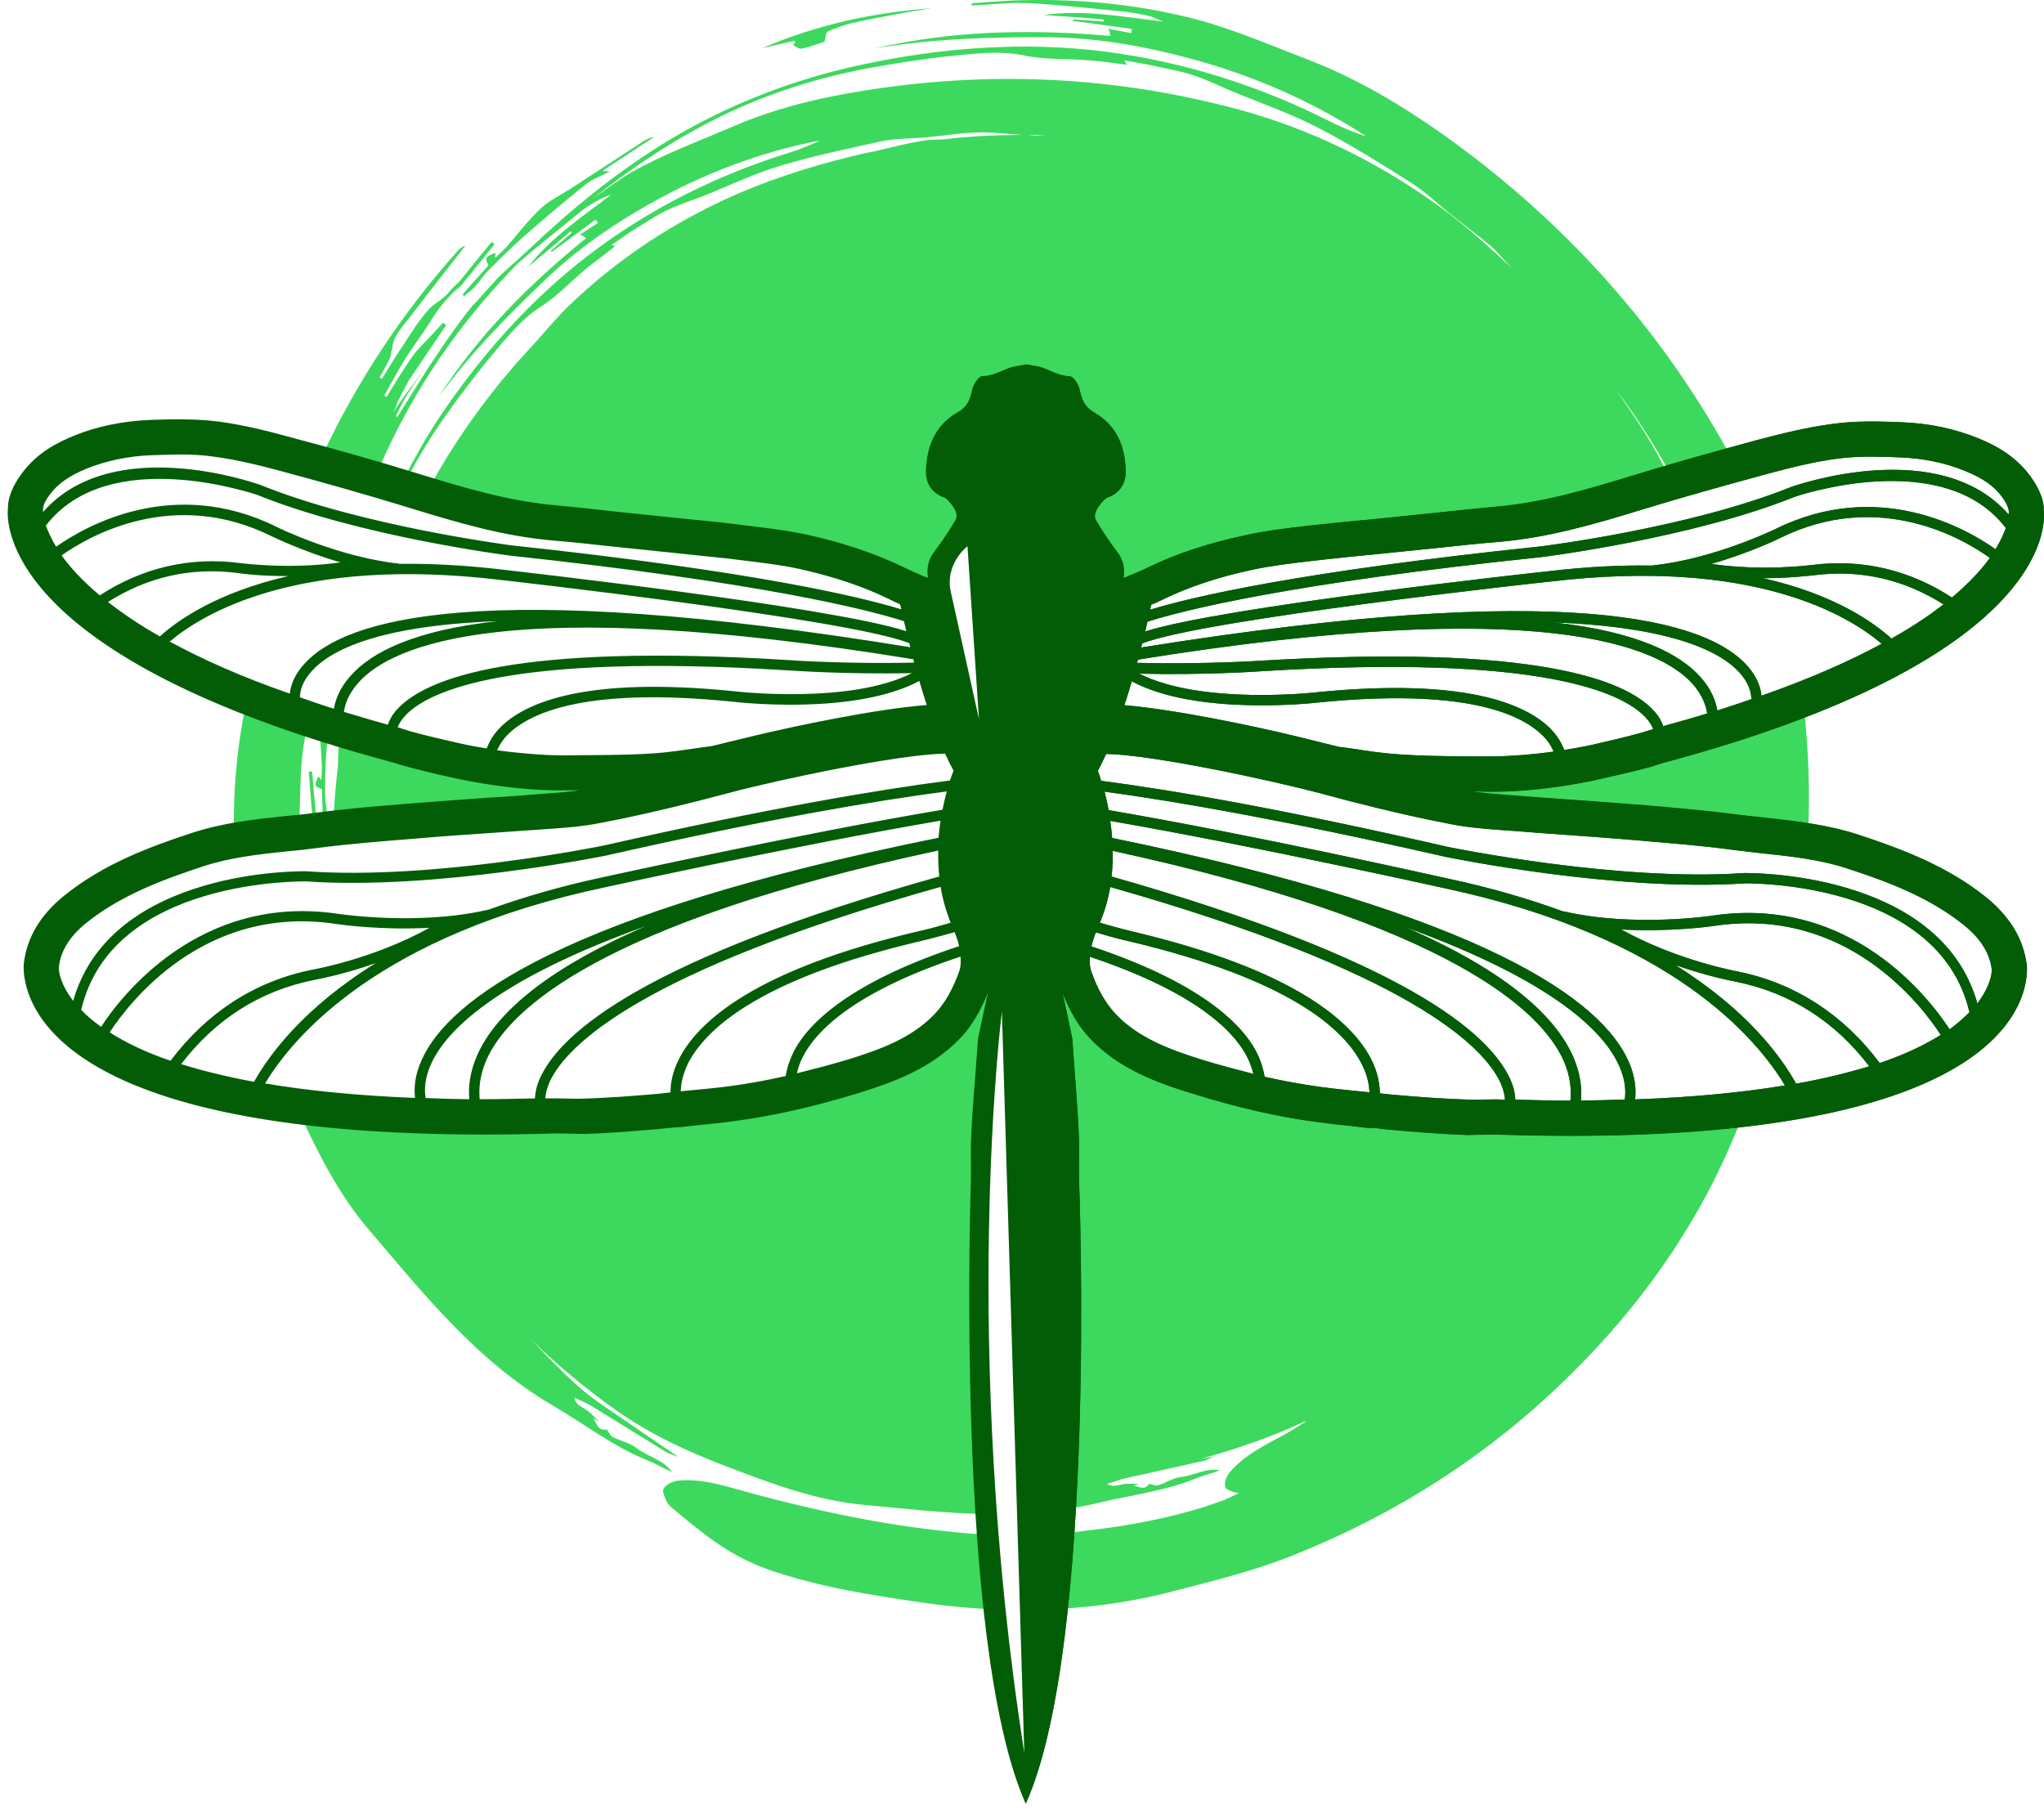 <svg width="70" height="62" viewBox="0 0 70 62" fill="none" xmlns="http://www.w3.org/2000/svg">
<path d="M56.449 25.986C55.892 26.136 55.314 26.271 54.739 26.4C54.707 26.407 52.923 26.831 51.081 26.828L50.388 26.817L50.342 27.384C50.72 27.441 51.102 27.477 51.48 27.509L53.722 27.673C54.365 27.719 55.004 27.765 55.642 27.819L56.339 27.872C57.342 27.958 58.38 28.047 59.387 28.179C59.655 28.218 59.929 28.247 60.204 28.275L60.415 28.297C60.922 28.35 61.425 28.411 61.925 28.489C61.986 27.084 61.932 25.676 61.786 24.274C60.326 24.838 58.698 25.369 56.867 25.858L56.449 25.986Z" fill="#3DD95E"/>
<path d="M10.688 26.421C10.656 26.432 10.613 26.432 10.574 26.432C10.613 26.974 10.659 27.509 10.706 28.036C10.706 28.072 10.706 28.104 10.702 28.14C10.752 28.133 10.795 28.133 10.838 28.125C10.842 28.118 10.842 28.111 10.842 28.104C10.788 27.551 10.735 26.984 10.688 26.421Z" fill="#3DD95E"/>
<path d="M51.17 38.57L50.231 38.588C49.325 38.552 48.386 38.477 47.575 38.406L47.133 38.352L46.89 38.345L46.148 38.256C45.801 38.224 45.462 38.181 45.123 38.135C43.838 37.971 42.46 37.654 40.908 37.169C39.78 36.826 38.505 36.373 37.549 35.364C37.21 35.008 36.92 34.53 36.66 33.892L36.114 34.066C36.185 34.369 36.249 34.672 36.31 34.976L36.449 35.625C36.467 35.985 36.499 36.398 36.531 36.812C36.589 37.561 36.649 38.342 36.671 39.073C36.674 39.305 36.674 39.544 36.671 39.786C36.671 39.979 36.667 40.175 36.671 40.367C36.674 40.467 36.87 46.041 36.524 51.682C36.888 51.629 37.252 51.561 37.617 51.472C38.73 51.204 39.873 51.076 40.943 50.641C41.204 50.534 41.486 50.47 41.775 50.359C41.311 50.266 40.89 50.537 40.458 50.584C40.172 50.616 39.922 50.791 39.648 50.873C39.562 50.905 39.383 50.798 39.351 50.83C39.173 51.069 38.991 50.901 38.802 50.876C38.862 50.873 38.93 50.848 38.984 50.837C38.869 50.798 38.762 50.826 38.648 50.819C38.402 50.801 38.163 50.98 37.913 50.823C38.109 50.766 38.295 50.691 38.484 50.644C39.387 50.441 40.279 50.248 41.168 50.045C41.307 50.027 41.44 49.938 41.593 49.881C41.429 49.913 41.272 49.938 41.108 49.97C42.336 49.632 43.524 49.225 44.645 48.701C44.688 48.69 44.731 48.687 44.77 48.662C44.52 48.804 44.295 48.968 44.045 49.1C43.378 49.471 42.657 49.796 42.132 50.405C41.964 50.591 41.875 50.915 42.025 51.005C42.146 51.079 42.3 51.126 42.435 51.14C42.246 51.215 42.071 51.318 41.875 51.393C40.729 51.818 39.566 52.071 38.38 52.267C37.749 52.37 37.102 52.427 36.467 52.52C36.407 53.394 36.328 54.26 36.235 55.105C37.563 55.034 38.884 54.841 40.197 54.495C41.529 54.15 42.878 53.818 44.149 53.322C47.24 52.103 50.053 50.427 52.555 48.23C54.957 46.105 56.967 43.691 58.47 40.87C58.909 40.036 59.294 39.18 59.644 38.313C57.97 38.502 56 38.616 53.672 38.613C52.873 38.616 52.034 38.602 51.17 38.57Z" fill="#3DD95E"/>
<path d="M33.536 40.385C33.54 40.185 33.536 39.993 33.536 39.8C33.536 39.561 33.533 39.319 33.54 39.08C33.568 38.331 33.629 37.536 33.69 36.769C33.722 36.37 33.75 35.978 33.779 35.589L33.832 35.357C33.922 34.926 34.011 34.501 34.111 34.066L33.565 33.895C33.304 34.53 33.011 35.011 32.672 35.361L32.59 35.446C31.651 36.384 30.406 36.823 29.31 37.161C27.771 37.632 26.393 37.946 25.091 38.114C24.748 38.164 24.409 38.196 24.073 38.228L23.292 38.317L23.088 38.328L22.528 38.385C21.685 38.456 20.818 38.527 19.965 38.549L19.051 38.531C18.177 38.556 17.338 38.566 16.538 38.57C14.097 38.566 12.037 38.442 10.306 38.231C10.945 39.59 11.619 40.924 12.604 42.083C14.511 44.322 16.345 46.626 18.933 48.141C20.015 48.769 20.982 49.535 22.164 50.013C22.442 50.124 22.706 50.281 23.017 50.42C22.713 49.985 22.185 49.892 21.807 49.603C21.575 49.41 21.236 49.353 20.968 49.211C20.889 49.164 20.814 48.958 20.764 48.961C20.465 49.008 20.432 48.733 20.311 48.58C20.368 48.605 20.436 48.644 20.493 48.683C20.422 48.565 20.315 48.501 20.243 48.419C20.058 48.223 19.736 48.18 19.665 47.867C19.854 47.952 20.068 48.045 20.247 48.148C21.096 48.672 21.939 49.193 22.774 49.71C22.913 49.796 23.063 49.835 23.231 49.899C22.314 49.275 21.421 48.669 20.536 48.056C19.661 47.449 18.944 46.654 18.198 45.895C19.094 46.757 20.054 47.56 21.078 48.287C22.264 49.129 23.595 49.742 24.969 50.259C26.454 50.826 27.928 51.379 29.531 51.536C30.913 51.668 32.294 51.821 33.675 51.857C33.322 46.155 33.533 40.481 33.536 40.385Z" fill="#3DD95E"/>
<path d="M11.416 28.054C12.233 27.958 13.062 27.887 14.015 27.812L14.586 27.769C15.257 27.715 15.928 27.666 16.599 27.619L17.038 27.591C17.47 27.562 17.898 27.53 18.323 27.498L18.751 27.466C19.13 27.441 19.515 27.409 19.897 27.355L19.858 26.785L19.155 26.788C17.648 26.788 16.124 26.489 15.539 26.36C14.925 26.221 14.35 26.086 13.783 25.929L13.386 25.808C12.762 25.64 12.18 25.469 11.612 25.298C11.598 25.604 11.577 25.915 11.573 26.221C11.505 26.828 11.452 27.444 11.416 28.054Z" fill="#3DD95E"/>
<path d="M25.719 51.14C24.919 50.926 24.113 50.634 23.249 50.709C22.974 50.733 22.671 50.926 22.71 51.101C22.76 51.286 22.835 51.486 22.967 51.604C23.442 51.999 23.92 52.406 24.423 52.759C25.041 53.205 25.719 53.561 26.44 53.8C28.114 54.367 29.853 54.635 31.584 54.888C32.366 55.002 33.151 55.077 33.929 55.116C33.84 54.282 33.765 53.422 33.708 52.559C30.998 52.385 28.353 51.85 25.719 51.14Z" fill="#3DD95E"/>
<path d="M13.029 15.934C14.168 13.327 15.757 11.03 17.745 9.009C18.427 8.417 19.14 7.86 19.847 7.279C20.015 7.144 20.215 7.004 20.422 6.894C20.593 6.791 20.765 6.726 20.939 6.662C19.936 7.425 18.887 8.121 18.084 9.14C18.584 8.73 19.055 8.327 19.54 7.924C19.551 7.942 19.572 7.964 19.583 7.971C19.34 8.174 19.105 8.388 18.866 8.591C18.869 8.595 18.876 8.616 18.891 8.631C19.394 8.26 19.897 7.896 20.397 7.522C20.429 7.557 20.447 7.607 20.479 7.636C20.276 7.764 20.079 7.889 19.861 8.039C19.915 8.056 19.94 8.071 19.954 8.071C19.986 8.092 20.008 8.11 20.069 8.16C18.112 9.743 16.37 11.498 15.011 13.609C16.074 12.15 17.327 10.863 18.616 9.633C19.929 8.37 21.428 7.39 23.035 6.562C24.637 5.746 26.329 5.147 28.089 4.811C27.757 4.968 27.418 5.104 27.068 5.218C24.613 5.974 22.342 7.097 20.29 8.638C18.191 10.221 16.481 12.154 15.039 14.307C14.589 14.981 14.2 15.68 13.836 16.386C13.872 16.397 13.904 16.408 13.936 16.415C14.325 15.659 14.771 14.931 15.264 14.233C15.749 13.544 16.271 12.856 16.817 12.204C17.334 11.587 17.83 10.941 18.537 10.495C19.108 10.121 19.576 9.615 20.108 9.176C20.425 8.923 20.743 8.691 21.082 8.42C21.025 8.42 20.993 8.409 20.936 8.395C21.168 8.242 21.364 8.092 21.568 7.957C21.971 7.718 22.357 7.44 22.771 7.236C23.174 7.037 23.61 6.89 24.027 6.737C24.948 6.37 25.84 5.935 26.79 5.657C27.904 5.328 29.06 5.086 30.202 4.836C30.691 4.74 31.18 4.747 31.677 4.708C32.237 4.658 32.79 4.569 33.347 4.54C33.9 4.512 34.457 4.587 35.014 4.622C34.143 4.622 33.258 4.662 32.376 4.765C32.169 4.79 31.955 4.776 31.759 4.797C31.12 4.886 30.495 5.061 29.87 5.2C29.813 5.204 29.76 5.214 29.706 5.232C29.688 5.232 29.667 5.236 29.653 5.239C28.161 5.582 26.686 6.024 25.262 6.637C23.081 7.589 21.122 8.877 19.415 10.538C19.023 10.927 18.673 11.355 18.305 11.758C18.098 11.979 17.905 12.204 17.691 12.432C17.513 12.642 17.331 12.856 17.159 13.063C16.242 14.19 15.425 15.384 14.732 16.647C16.221 17.1 17.602 17.474 19.048 17.599C19.633 17.649 20.215 17.713 20.797 17.777L23.449 18.055C23.984 18.109 24.523 18.162 25.059 18.226L25.451 18.273C26.18 18.355 26.89 18.44 27.575 18.59C28.821 18.865 29.892 19.229 30.849 19.696C30.998 19.77 31.163 19.842 31.33 19.913L31.48 19.977L32.13 20.238L32.066 19.753C32.03 19.482 32.076 19.271 32.216 19.093L32.305 18.972C32.426 18.804 32.544 18.64 32.662 18.469C32.722 18.38 32.783 18.284 32.851 18.169L32.98 17.966C33.212 17.602 32.926 17.142 32.612 16.864C32.583 16.836 32.526 16.8 32.455 16.771C32.133 16.654 31.994 16.429 32.016 16.076C32.041 15.473 32.223 14.999 32.562 14.661C32.672 14.55 32.801 14.454 32.947 14.372C33.054 14.311 33.151 14.236 33.233 14.158C33.461 13.93 33.544 13.651 33.593 13.387C33.608 13.338 33.665 13.231 33.718 13.166C34.004 13.152 34.247 13.045 34.461 12.952C34.568 12.906 34.675 12.863 34.786 12.828L35.15 12.767L35.55 12.838C35.635 12.863 35.742 12.913 35.853 12.956C36.064 13.049 36.303 13.149 36.581 13.166C36.628 13.216 36.692 13.33 36.71 13.395C36.781 13.748 36.895 14.111 37.356 14.379C37.948 14.718 38.248 15.274 38.284 16.076C38.291 16.311 38.237 16.483 38.116 16.608C38.048 16.675 37.955 16.729 37.838 16.771C37.748 16.818 37.716 16.836 37.684 16.864L37.62 16.925C37.245 17.299 37.131 17.684 37.313 17.973L37.366 18.066C37.466 18.23 37.541 18.355 37.627 18.48L37.688 18.565C37.813 18.744 37.938 18.922 38.07 19.096C38.205 19.275 38.255 19.482 38.212 19.753L38.134 20.259L38.791 19.985C39.008 19.899 39.226 19.806 39.43 19.71C40.376 19.243 41.443 18.886 42.703 18.615C43.367 18.469 44.052 18.387 44.712 18.308L45.223 18.251C45.833 18.184 46.444 18.123 47.054 18.07L49.203 17.849C49.885 17.774 50.563 17.706 51.238 17.642C52.858 17.506 54.418 17.053 56.007 16.565C56.374 16.451 56.742 16.347 57.109 16.24C57.038 16.101 56.974 15.962 56.903 15.823C56.456 14.949 55.892 14.154 55.343 13.345C56.035 14.268 56.653 15.227 57.195 16.215C57.895 16.012 58.58 15.816 59.262 15.627C59.166 15.445 59.069 15.263 58.966 15.085C56.567 10.888 53.369 7.425 49.449 4.626C47.993 3.599 46.479 2.69 44.816 2.051C43.531 1.559 42.257 1.003 40.936 0.654C38.866 0.122 36.742 -0.07 34.6 0.022C34.157 0.044 33.718 0.079 33.276 0.112C33.283 0.136 33.279 0.165 33.283 0.186C33.922 0.165 34.582 0.072 35.225 0.108C36.313 0.165 37.42 0.293 38.519 0.4C38.769 0.429 39.008 0.475 39.258 0.525C39.465 0.568 39.644 0.664 39.837 0.739C38.477 0.582 37.131 0.318 35.746 0.514C36.438 0.561 37.12 0.604 37.795 0.668C37.802 0.696 37.791 0.703 37.791 0.739C37.452 0.707 37.095 0.689 36.756 0.664C36.756 0.682 36.749 0.696 36.749 0.718C37.427 0.8 38.091 0.903 38.759 0.992C38.762 1.039 38.748 1.092 38.741 1.135C38.487 1.081 38.23 1.042 37.955 0.982C37.98 1.035 37.998 1.067 37.998 1.081C38.009 1.114 38.009 1.146 38.023 1.231C35.303 0.992 32.637 1.042 29.97 1.656C31.905 1.328 33.84 1.27 35.792 1.274C37.752 1.281 39.662 1.663 41.532 2.226C43.395 2.8 45.173 3.617 46.79 4.672C46.415 4.551 46.051 4.401 45.68 4.227C43.203 2.957 40.593 2.123 37.841 1.766C35.025 1.413 32.223 1.631 29.474 2.223C27.147 2.725 24.948 3.578 22.896 4.808C21.139 5.878 19.569 7.158 18.098 8.556C17.745 8.891 17.363 9.201 17.02 9.551C16.788 9.804 16.563 10.06 16.324 10.324C16.288 10.367 16.238 10.403 16.192 10.456C15.739 11.009 15.342 11.583 14.953 12.168C14.507 12.82 14.093 13.519 13.665 14.19C13.643 14.226 13.615 14.261 13.59 14.286C13.586 14.275 13.561 14.258 13.561 14.25C13.686 14.001 13.8 13.733 13.95 13.512C14.15 13.191 14.368 12.885 14.575 12.592C14.214 13.095 13.811 13.573 13.49 14.097C13.529 13.994 13.583 13.883 13.611 13.773L13.604 13.787C13.733 13.527 13.872 13.273 14.004 13.024C14.432 12.393 14.853 11.765 15.278 11.137C15.242 11.109 15.203 11.08 15.168 11.052C15.093 11.141 15.007 11.237 14.928 11.319C14.661 11.619 14.357 11.89 14.125 12.204C13.808 12.653 13.529 13.131 13.24 13.591C13.211 13.58 13.183 13.569 13.158 13.548C13.401 13.124 13.629 12.689 13.89 12.271C14.143 11.872 14.439 11.49 14.689 11.088C14.989 10.599 15.332 10.146 15.785 9.789C16.171 9.319 16.545 8.841 16.934 8.367C16.902 8.342 16.867 8.313 16.838 8.285C16.467 8.734 16.099 9.183 15.739 9.636C15.617 9.754 15.496 9.857 15.396 9.982C15.196 10.239 14.896 10.378 14.686 10.595C14.336 10.984 14.057 11.437 13.772 11.879C13.526 12.236 13.308 12.607 13.079 12.97C13.051 12.96 13.019 12.935 13.001 12.924C13.119 12.717 13.244 12.5 13.344 12.289C13.386 12.211 13.376 12.118 13.401 12.043C13.418 12 13.426 11.968 13.433 11.943C13.458 11.519 13.754 11.234 13.997 10.913C14.632 10.078 15.289 9.247 15.939 8.413C15.806 8.456 15.732 8.531 15.66 8.609C13.775 10.717 12.244 13.049 11.048 15.573C11.687 15.748 12.323 15.926 12.951 16.115C12.976 16.058 13.004 15.998 13.029 15.934ZM35.203 4.64C35.293 4.63 35.382 4.622 35.471 4.622C35.578 4.622 35.689 4.637 35.803 4.644C35.599 4.644 35.396 4.64 35.203 4.64ZM24.695 3.981C26.283 3.207 27.957 2.672 29.695 2.344C30.599 2.176 31.516 2.034 32.433 1.93C33.304 1.852 34.168 1.713 35.064 1.898C35.782 2.055 36.531 2.001 37.277 2.066C37.709 2.091 38.145 2.162 38.598 2.219C38.548 2.155 38.537 2.13 38.502 2.069C38.798 2.123 39.062 2.162 39.326 2.215C39.829 2.333 40.326 2.408 40.807 2.558C41.279 2.708 41.718 2.925 42.164 3.114C43.16 3.531 44.17 3.87 45.12 4.366C46.244 4.943 47.318 5.624 48.382 6.298C48.839 6.591 49.221 6.972 49.646 7.308C50.11 7.689 50.599 8.042 51.063 8.434C51.33 8.68 51.555 8.962 51.819 9.222C51.116 8.559 50.385 7.907 49.603 7.297C47.547 5.76 45.309 4.601 42.846 3.87C38.559 2.647 34.207 2.394 29.799 3.071C28.182 3.317 26.587 3.685 25.087 4.341C23.92 4.84 22.71 5.286 21.621 5.903C21.146 6.181 20.733 6.505 20.29 6.808C21.668 5.728 23.103 4.761 24.695 3.981Z" fill="#3DD95E"/>
<path d="M10.245 28.19C10.295 27.241 10.259 26.314 10.427 25.362C10.452 25.223 10.481 25.084 10.506 24.941C9.749 24.692 9.049 24.438 8.407 24.185C8.111 25.622 7.993 27.052 8.004 28.479C8.632 28.364 9.249 28.293 9.824 28.236C9.96 28.222 10.102 28.204 10.245 28.19Z" fill="#3DD95E"/>
<path d="M16.956 8.834C16.963 8.762 16.963 8.723 16.966 8.666C16.631 8.773 16.595 8.841 16.727 9.091C16.435 9.422 16.128 9.75 15.846 10.078C15.849 10.089 15.871 10.114 15.889 10.143C16.017 10.036 16.138 9.954 16.231 9.857C16.392 9.682 16.524 9.479 16.681 9.308C17.07 8.912 17.473 8.509 17.891 8.142C18.594 7.518 19.312 6.915 20.044 6.327C20.25 6.149 20.543 6.049 20.797 5.917C20.822 5.913 20.843 5.892 20.889 5.874C20.811 5.874 20.757 5.871 20.629 5.853C21.264 5.443 21.832 5.054 22.407 4.69C22.267 4.719 22.146 4.762 22.042 4.833C21.182 5.393 20.333 5.945 19.497 6.491C19.165 6.705 18.791 6.876 18.505 7.151C18.073 7.561 17.713 8.042 17.316 8.491C17.202 8.602 17.088 8.709 16.956 8.834Z" fill="#3DD95E"/>
<path d="M27.24 1.464C27.201 1.489 27.168 1.521 27.147 1.542C27.258 1.585 27.368 1.696 27.461 1.663C27.75 1.606 28.047 1.492 28.239 1.428C28.282 1.264 28.286 1.104 28.343 1.079C28.625 0.957 28.91 0.854 29.196 0.786C29.692 0.669 30.192 0.587 30.681 0.49C31.084 0.412 31.498 0.348 31.909 0.283C29.903 0.426 27.964 0.85 26.112 1.646C26.476 1.567 26.836 1.478 27.201 1.396C27.226 1.414 27.233 1.435 27.24 1.464Z" fill="#3DD95E"/>
<path d="M11.024 26.246C11.027 26.396 11.013 26.546 11.006 26.717C10.97 26.663 10.934 26.635 10.898 26.596C10.755 26.881 10.773 26.952 11.024 27.027C11.034 27.391 11.045 27.744 11.059 28.097C11.091 28.09 11.127 28.09 11.163 28.083C11.174 28.004 11.188 27.929 11.192 27.847C11.177 27.63 11.134 27.419 11.131 27.188C11.131 26.685 11.142 26.168 11.184 25.654C11.195 25.494 11.22 25.333 11.231 25.173C11.142 25.144 11.049 25.119 10.959 25.087C10.973 25.48 11.006 25.865 11.024 26.246Z" fill="#3DD95E"/>
<path d="M63.67 28.603C62.603 28.25 61.511 28.133 60.447 28.011C60.108 27.976 59.762 27.944 59.426 27.897C58.37 27.762 57.299 27.669 56.239 27.58L55.671 27.537C55 27.48 54.336 27.434 53.661 27.387C53.09 27.345 52.512 27.305 51.934 27.259L51.505 27.227C51.13 27.198 50.756 27.163 50.381 27.109L51.077 27.12C52.912 27.123 54.725 26.703 54.8 26.681C55.378 26.553 55.96 26.421 56.531 26.264L56.935 26.136C70.153 22.605 70.049 18.005 69.992 17.488C70.003 17.153 69.849 16.743 69.524 16.301C68.996 15.588 68.293 15.235 67.74 15.01C66.947 14.689 66.073 14.5 65.141 14.464C64.352 14.432 63.556 14.411 62.785 14.518C61.893 14.632 61.014 14.853 60.197 15.067C58.759 15.459 57.327 15.855 55.903 16.294C54.257 16.8 52.765 17.228 51.188 17.36C50.509 17.424 49.835 17.492 49.149 17.567L47.004 17.788C46.394 17.841 45.783 17.902 45.166 17.97L44.773 18.012C44.066 18.095 43.335 18.177 42.621 18.34C41.346 18.612 40.251 18.979 39.283 19.453C39.087 19.546 38.876 19.639 38.662 19.724L38.473 19.803C38.523 19.492 38.48 19.196 38.277 18.929C38.123 18.729 37.984 18.522 37.845 18.319C37.748 18.18 37.663 18.034 37.538 17.827C37.352 17.535 37.848 17.093 37.848 17.093C37.87 17.075 37.891 17.064 37.92 17.046C38.377 16.882 38.573 16.54 38.551 16.069C38.519 15.249 38.209 14.55 37.481 14.136C37.138 13.937 37.045 13.683 36.974 13.341C36.938 13.17 36.756 12.892 36.638 12.888C36.242 12.881 35.939 12.66 35.585 12.56L35.136 12.482L34.693 12.557C34.34 12.66 34.032 12.881 33.629 12.881C33.519 12.885 33.336 13.163 33.294 13.334C33.226 13.683 33.126 13.933 32.787 14.126C32.059 14.539 31.748 15.238 31.712 16.062C31.684 16.529 31.88 16.875 32.337 17.043C32.365 17.053 32.391 17.067 32.405 17.082C32.405 17.082 32.904 17.527 32.719 17.816C32.59 18.027 32.505 18.173 32.412 18.308C32.269 18.519 32.123 18.718 31.976 18.922C31.777 19.186 31.734 19.485 31.777 19.792L31.587 19.717C31.373 19.621 31.166 19.535 30.973 19.439C29.999 18.965 28.907 18.594 27.636 18.312C26.926 18.159 26.187 18.073 25.487 17.991L25.094 17.941C24.484 17.866 23.866 17.809 23.256 17.749L21.111 17.524C20.429 17.449 19.751 17.371 19.069 17.31C17.495 17.174 16.01 16.743 14.357 16.233C12.937 15.794 11.505 15.388 10.074 15.01C9.26 14.785 8.382 14.557 7.489 14.439C6.715 14.34 5.919 14.354 5.137 14.382C4.206 14.422 3.324 14.6 2.539 14.921C1.982 15.149 1.275 15.495 0.75 16.212C0.422 16.647 0.268 17.064 0.272 17.399C0.215 17.909 0.101 22.513 13.311 26.075L13.715 26.196C14.286 26.357 14.864 26.496 15.442 26.624C15.521 26.639 17.331 27.07 19.169 27.07L19.869 27.066C19.494 27.116 19.115 27.152 18.737 27.177L18.309 27.209C17.738 27.259 17.159 27.291 16.585 27.33C15.914 27.377 15.242 27.427 14.571 27.48L14 27.523C12.937 27.608 11.876 27.694 10.816 27.837C10.477 27.883 10.131 27.919 9.795 27.947C8.732 28.058 7.636 28.179 6.569 28.528C5.162 28.992 3.542 29.58 2.178 30.693C1.386 31.338 0.925 32.105 0.818 32.979C0.811 33.025 0.793 33.203 0.843 33.514C1.107 35.115 3.163 38.841 16.538 38.859C17.341 38.859 18.184 38.845 19.048 38.82L19.976 38.837C20.875 38.816 21.764 38.738 22.66 38.659L23.11 38.613L23.331 38.602L24.102 38.517C24.441 38.484 24.787 38.449 25.13 38.399C26.451 38.228 27.843 37.914 29.396 37.44C30.563 37.076 31.884 36.609 32.883 35.56C33.279 35.15 33.579 34.623 33.833 34.006C33.711 34.533 33.608 35.043 33.493 35.575C33.419 36.709 33.297 37.932 33.254 39.076C33.24 39.508 33.258 39.943 33.251 40.378C33.251 40.378 32.676 56.286 35.128 61.781C37.595 56.289 36.952 40.382 36.952 40.382C36.945 39.95 36.959 39.511 36.952 39.08C36.917 37.939 36.795 36.716 36.724 35.578C36.61 35.054 36.51 34.533 36.388 34.013C36.638 34.63 36.938 35.161 37.334 35.571C38.323 36.62 39.651 37.094 40.815 37.45C42.367 37.935 43.763 38.256 45.08 38.427C45.426 38.47 45.766 38.517 46.112 38.549L46.883 38.638H47.097L47.55 38.691C48.446 38.77 49.335 38.845 50.238 38.877L51.163 38.859C52.026 38.887 52.873 38.902 53.672 38.905C67.051 38.919 69.114 35.197 69.382 33.599C69.431 33.289 69.417 33.107 69.41 33.064C69.306 32.191 68.85 31.424 68.057 30.768C66.694 29.659 65.077 29.07 63.67 28.603ZM1.471 17.463C1.471 17.328 1.546 17.146 1.714 16.928C1.982 16.568 2.378 16.29 2.981 16.044C3.649 15.78 4.384 15.623 5.173 15.591C5.494 15.584 5.812 15.57 6.133 15.566C6.536 15.566 6.936 15.581 7.325 15.641C8.15 15.748 8.985 15.962 9.76 16.172C11.18 16.554 12.598 16.957 14.004 17.388C15.717 17.916 17.274 18.373 18.969 18.515C19.64 18.572 20.311 18.644 20.972 18.718L23.138 18.943C23.742 19.007 24.345 19.068 24.948 19.132L25.348 19.182C26.047 19.268 26.718 19.343 27.372 19.485C28.553 19.749 29.553 20.084 30.442 20.516C30.559 20.58 30.695 20.637 30.823 20.698C30.841 20.744 30.856 20.819 30.866 20.869C29.449 20.434 25.815 19.567 17.498 18.676C17.448 18.665 12.415 18.023 8.924 16.611C8.707 16.533 3.849 14.832 1.475 17.535C1.471 17.503 1.471 17.474 1.471 17.463ZM1.571 18.002C3.727 15.188 8.75 16.939 8.8 16.946C12.33 18.376 17.406 19.022 17.459 19.029C26.133 19.963 29.724 20.883 30.956 21.275C30.981 21.382 31.013 21.5 31.038 21.618C28.443 20.776 17.691 19.567 17.216 19.51C15.899 19.353 14.725 19.3 13.658 19.311L13.661 19.303C11.58 19.082 9.485 18.055 9.463 18.041C5.947 16.301 2.935 18.009 1.921 18.726C1.75 18.44 1.643 18.194 1.571 18.002ZM2.11 19.022C3.045 18.362 5.933 16.689 9.306 18.369C9.367 18.394 10.356 18.883 11.659 19.261C9.881 19.514 8.239 19.285 8.225 19.285C6.49 19.054 4.844 19.46 3.417 20.391C2.817 19.888 2.396 19.425 2.11 19.022ZM3.695 20.619C5.044 19.767 6.536 19.41 8.175 19.631C8.221 19.642 8.921 19.735 9.874 19.731C7.44 20.288 6.09 21.24 5.476 21.796C4.762 21.396 4.184 20.994 3.695 20.619ZM5.812 21.974C6.936 21.026 10.206 19.022 17.177 19.867C17.299 19.881 29.078 21.204 31.141 22.028C31.159 22.074 31.163 22.117 31.173 22.167C16.556 19.788 11.805 21.168 10.406 22.755C10.07 23.13 9.952 23.49 9.924 23.757C8.232 23.169 6.89 22.559 5.812 21.974ZM10.27 23.882C10.277 23.665 10.345 23.347 10.684 22.976C11.316 22.277 12.944 21.425 17.041 21.275C14.179 21.585 12.712 22.345 12.005 23.147C11.641 23.558 11.491 23.95 11.434 24.274C11.02 24.146 10.649 24.014 10.27 23.882ZM13.283 24.82C12.758 24.677 12.258 24.524 11.777 24.381C11.819 24.099 11.948 23.743 12.28 23.376C13.422 22.092 17.434 20.32 31.28 22.58C31.288 22.62 31.298 22.655 31.305 22.695C29 22.744 27.065 22.616 27.029 22.609C17.727 22.028 14.586 23.204 13.597 24.299C13.418 24.495 13.336 24.666 13.283 24.82ZM15.71 25.451C15.153 25.326 14.586 25.194 14.032 25.041L13.633 24.913C13.626 24.913 13.622 24.913 13.618 24.913C13.658 24.802 13.736 24.663 13.883 24.506C14.671 23.668 17.431 22.359 27.004 22.962C27.154 22.969 28.996 23.101 31.23 23.055C29.089 24.139 25.166 23.679 25.119 23.672C20.054 23.162 17.991 24.06 17.145 24.902C16.884 25.162 16.756 25.408 16.667 25.633C16.103 25.544 15.724 25.455 15.71 25.451ZM19.28 25.872C18.523 25.868 17.641 25.783 17.024 25.697C17.102 25.526 17.209 25.34 17.409 25.141C18.212 24.363 20.186 23.536 25.08 24.032C25.259 24.053 29.264 24.513 31.484 23.322C31.566 23.597 31.645 23.868 31.737 24.146C29.949 24.288 27.193 24.873 25.837 25.198L24.398 25.547L23.949 25.611C23.399 25.69 22.846 25.776 22.285 25.808C21.528 25.858 20.765 25.858 20.001 25.865L19.28 25.872ZM2.028 33.292C2.01 33.185 2.017 33.114 2.017 33.114C2.082 32.562 2.385 32.077 2.938 31.624C4.145 30.647 5.64 30.108 6.943 29.677C7.882 29.366 8.867 29.259 9.92 29.149C10.27 29.12 10.616 29.078 10.966 29.031C12.005 28.899 13.054 28.817 14.097 28.732L14.668 28.685C15.332 28.628 15.996 28.589 16.663 28.539C17.241 28.5 17.823 28.457 18.401 28.418L18.812 28.389C19.376 28.35 19.951 28.307 20.525 28.193C21.543 28.004 22.653 27.751 24.031 27.402L25.055 27.134C26.729 26.692 30.777 25.836 32.365 25.811C32.462 26.025 32.558 26.218 32.655 26.392C32.615 26.492 32.576 26.606 32.533 26.731C30.01 27.056 26.251 27.694 20.672 28.96C20.615 28.971 14.846 30.151 10.492 29.841C10.424 29.837 3.802 29.709 2.506 34.28C2.167 33.842 2.057 33.478 2.028 33.292ZM2.781 34.587C3.838 30.058 10.416 30.194 10.477 30.187C14.875 30.497 20.683 29.317 20.743 29.306C26.19 28.072 29.91 27.434 32.426 27.106C32.369 27.298 32.326 27.505 32.276 27.733C27.511 28.532 21.054 29.958 20.665 30.04C19.158 30.361 17.852 30.75 16.688 31.171L16.685 31.164C14.318 31.709 11.637 31.303 11.609 31.303C6.833 30.572 4.116 34.159 3.463 35.168C3.181 34.968 2.96 34.779 2.781 34.587ZM3.756 35.357C4.38 34.405 6.972 30.935 11.552 31.652C11.63 31.663 13.033 31.866 14.707 31.777C12.776 32.85 10.72 33.207 10.698 33.211C8.71 33.606 7.065 34.701 5.84 36.331C4.952 36.028 4.28 35.692 3.756 35.357ZM6.204 36.445C7.368 34.929 8.882 33.938 10.763 33.563C10.82 33.549 11.709 33.396 12.862 32.989C10.392 34.523 9.224 36.12 8.7 37.051C7.732 36.873 6.908 36.666 6.204 36.445ZM14.214 37.604C12.176 37.522 10.492 37.347 9.078 37.108C10.038 35.511 12.958 32.027 20.74 30.386C20.832 30.365 27.379 28.931 32.209 28.108C32.184 28.304 32.158 28.493 32.141 28.692C19.323 31.288 15.35 34.22 14.432 36.324C14.2 36.844 14.175 37.272 14.214 37.604ZM16.071 37.647C15.546 37.643 15.057 37.629 14.575 37.607C14.532 37.333 14.539 36.948 14.75 36.47C15.25 35.329 16.942 33.578 22.117 31.72C18.477 33.285 16.902 34.858 16.338 36.149C16.081 36.737 16.038 37.243 16.071 37.647ZM18.319 37.621C17.677 37.629 17.024 37.65 16.428 37.647C16.392 37.29 16.428 36.834 16.663 36.291C17.413 34.601 20.532 31.62 32.13 29.131C32.126 29.42 32.133 29.712 32.166 30.019C22.2 32.815 19.219 35.314 18.491 36.93C18.369 37.204 18.33 37.425 18.319 37.621ZM22.963 37.415L22.553 37.461C21.682 37.536 20.811 37.607 19.808 37.632L19.033 37.618C18.905 37.618 18.798 37.618 18.673 37.618C18.687 37.461 18.723 37.279 18.83 37.04C19.422 35.785 21.96 33.257 32.212 30.376C32.28 30.782 32.394 31.192 32.558 31.602C31.944 31.784 31.516 31.884 31.498 31.884C25.865 33.2 23.906 34.99 23.26 36.256C23.024 36.712 22.963 37.105 22.963 37.415ZM26.904 36.855C26.233 37.005 25.594 37.122 24.97 37.204C24.441 37.272 23.916 37.318 23.388 37.368L23.313 37.376C23.324 37.112 23.378 36.798 23.57 36.409C24.188 35.211 26.076 33.503 31.573 32.223C31.634 32.208 32.073 32.102 32.694 31.927C32.744 32.059 32.805 32.216 32.847 32.405C29.232 33.599 27.711 34.976 27.179 36.024C27.026 36.338 26.947 36.602 26.904 36.855ZM32.858 33.243C32.637 33.87 32.362 34.359 32.009 34.73C31.213 35.568 30.106 35.956 29.042 36.288C28.425 36.473 27.85 36.62 27.293 36.759C27.332 36.58 27.39 36.398 27.5 36.188C27.996 35.211 29.435 33.906 32.894 32.765C32.908 32.932 32.904 33.1 32.858 33.243ZM32.576 20.334C32.316 19.328 33.133 18.708 33.133 18.708L33.526 24.627L32.576 20.334ZM34.311 34.651L35.078 60.03C32.88 46.005 34.311 34.651 34.311 34.651ZM56.61 24.973L56.206 25.098C55.65 25.251 55.093 25.38 54.532 25.508C54.522 25.512 54.14 25.597 53.569 25.686C53.483 25.465 53.351 25.216 53.094 24.952C52.244 24.114 50.185 23.208 45.119 23.707C45.073 23.714 41.154 24.16 39.016 23.073C41.243 23.126 43.088 22.998 43.238 22.987C52.808 22.402 55.564 23.725 56.353 24.567C56.503 24.727 56.574 24.863 56.617 24.977C56.62 24.973 56.617 24.973 56.61 24.973ZM58.812 24.335C58.759 24.01 58.609 23.615 58.248 23.204C57.545 22.402 56.085 21.639 53.219 21.318C57.316 21.475 58.941 22.334 59.576 23.04C59.908 23.404 59.972 23.732 59.979 23.946C59.597 24.078 59.223 24.206 58.812 24.335ZM64.777 21.871C64.159 21.314 62.821 20.355 60.379 19.803C61.343 19.799 62.035 19.71 62.085 19.706C63.72 19.489 65.216 19.852 66.562 20.701C66.073 21.076 65.491 21.471 64.777 21.871ZM66.847 20.466C65.419 19.532 63.777 19.125 62.043 19.353C62.021 19.353 60.372 19.574 58.605 19.314C59.901 18.943 60.897 18.462 60.957 18.43C64.334 16.757 67.215 18.44 68.147 19.107C67.861 19.507 67.436 19.97 66.847 20.466ZM39.422 20.715C39.558 20.658 39.694 20.598 39.815 20.537C40.697 20.106 41.7 19.77 42.885 19.514C43.542 19.375 44.206 19.296 44.916 19.214L45.316 19.168C45.916 19.1 46.522 19.04 47.126 18.982L49.292 18.761C49.96 18.69 50.631 18.615 51.302 18.562C52.994 18.419 54.55 17.973 56.267 17.442C57.677 17.014 59.094 16.618 60.515 16.233C61.293 16.023 62.128 15.812 62.949 15.705C63.342 15.655 63.745 15.638 64.145 15.641C64.463 15.641 64.784 15.652 65.098 15.666C65.887 15.702 66.626 15.851 67.286 16.126C67.897 16.369 68.286 16.643 68.557 17.01C68.714 17.221 68.796 17.406 68.796 17.538C68.796 17.549 68.793 17.577 68.789 17.62C66.419 14.917 61.557 16.604 61.339 16.679C57.848 18.087 52.808 18.708 52.758 18.715C44.434 19.585 40.8 20.452 39.387 20.883C39.401 20.833 39.415 20.762 39.422 20.715ZM39.294 21.293C40.533 20.901 44.124 19.984 52.801 19.079C52.851 19.072 57.938 18.437 61.464 17.014C61.511 17 66.544 15.267 68.693 18.084C68.621 18.284 68.514 18.526 68.339 18.811C67.329 18.095 64.32 16.379 60.804 18.119C60.786 18.127 58.684 19.15 56.61 19.364V19.371C55.539 19.353 54.361 19.407 53.04 19.564C52.576 19.61 41.807 20.794 39.219 21.628C39.248 21.514 39.276 21.393 39.294 21.293ZM39.115 22.038C41.179 21.215 52.962 19.927 53.083 19.92C60.054 19.086 63.324 21.093 64.441 22.049C63.363 22.634 62.018 23.233 60.326 23.828C60.297 23.554 60.183 23.197 59.851 22.816C58.452 21.229 53.711 19.835 39.08 22.177C39.094 22.128 39.105 22.085 39.115 22.038ZM38.976 22.591C52.819 20.362 56.828 22.145 57.973 23.429C58.298 23.803 58.423 24.157 58.466 24.435C57.988 24.584 57.484 24.727 56.96 24.87C56.906 24.72 56.824 24.545 56.645 24.353C55.664 23.258 52.523 22.074 43.217 22.627C43.181 22.63 41.25 22.759 38.934 22.702C38.951 22.67 38.962 22.63 38.976 22.591ZM38.762 23.336C40.979 24.527 44.987 24.082 45.162 24.06C50.06 23.575 52.037 24.406 52.83 25.191C53.033 25.383 53.137 25.576 53.208 25.743C52.594 25.833 51.719 25.911 50.959 25.911L50.238 25.907C49.478 25.897 48.718 25.893 47.954 25.84C47.393 25.804 46.84 25.726 46.294 25.636L45.848 25.579L44.409 25.223C43.049 24.891 40.293 24.303 38.505 24.153C38.602 23.878 38.68 23.604 38.762 23.336ZM41.175 36.299C40.115 35.967 39.005 35.571 38.212 34.737C37.866 34.369 37.581 33.881 37.366 33.25C37.316 33.103 37.313 32.94 37.324 32.768C40.782 33.924 42.221 35.225 42.717 36.213C42.821 36.416 42.878 36.602 42.924 36.78C42.36 36.637 41.789 36.488 41.175 36.299ZM46.822 37.404C46.297 37.35 45.766 37.301 45.237 37.229C44.616 37.144 43.974 37.03 43.31 36.88C43.263 36.623 43.188 36.349 43.035 36.045C42.507 35.008 40.989 33.613 37.377 32.415C37.42 32.23 37.477 32.066 37.531 31.934C38.148 32.119 38.587 32.223 38.648 32.233C44.141 33.531 46.026 35.236 46.636 36.445C46.833 36.826 46.886 37.147 46.901 37.411L46.822 37.404ZM51.184 37.654L50.41 37.664C49.403 37.639 48.532 37.565 47.661 37.49L47.258 37.447C47.251 37.133 47.19 36.741 46.961 36.284C46.312 35.011 44.363 33.214 38.73 31.891C38.716 31.891 38.287 31.784 37.666 31.602C37.838 31.199 37.952 30.786 38.02 30.379C48.264 33.285 50.795 35.821 51.384 37.076C51.491 37.318 51.53 37.504 51.541 37.664C51.413 37.657 51.305 37.654 51.184 37.654ZM51.894 37.664C51.884 37.475 51.848 37.243 51.723 36.972C50.995 35.354 48.025 32.854 38.066 30.023C38.102 29.723 38.112 29.431 38.105 29.142C49.696 31.656 52.808 34.644 53.551 36.334C53.79 36.88 53.818 37.343 53.779 37.696C53.187 37.696 52.548 37.682 51.894 37.664ZM55.642 37.657C55.157 37.675 54.668 37.689 54.143 37.693C54.179 37.294 54.136 36.791 53.876 36.192C53.308 34.901 51.748 33.325 48.104 31.745C53.276 33.617 54.968 35.386 55.457 36.52C55.671 36.998 55.682 37.383 55.642 37.657ZM55.996 37.654C56.032 37.326 56.01 36.894 55.782 36.37C54.864 34.27 50.902 31.328 38.087 28.7C38.073 28.5 38.052 28.311 38.02 28.115C42.853 28.949 49.392 30.404 49.489 30.425C57.256 32.08 60.165 35.571 61.129 37.176C59.722 37.408 58.034 37.582 55.996 37.654ZM61.511 37.115C60.993 36.184 59.833 34.59 57.37 33.05C58.512 33.453 59.401 33.613 59.455 33.624C61.336 34.006 62.849 34.997 64.016 36.52C63.303 36.737 62.482 36.944 61.511 37.115ZM64.374 36.409C63.153 34.776 61.504 33.678 59.53 33.278C59.501 33.271 57.445 32.904 55.521 31.834C57.199 31.927 58.594 31.727 58.676 31.716C63.253 31.007 65.844 34.487 66.465 35.446C65.937 35.774 65.266 36.106 64.374 36.409ZM66.769 35.257C66.105 34.237 63.403 30.643 58.623 31.363C58.598 31.37 55.914 31.763 53.547 31.213L53.551 31.224C52.38 30.793 51.073 30.408 49.567 30.087C49.182 30.001 42.735 28.557 37.966 27.747C37.927 27.519 37.877 27.309 37.827 27.113C40.336 27.455 44.049 28.101 49.496 29.345C49.56 29.356 55.364 30.557 59.762 30.254C59.819 30.258 66.397 30.144 67.447 34.672C67.258 34.858 67.043 35.05 66.769 35.257ZM68.196 33.382C68.164 33.563 68.054 33.927 67.718 34.366C66.433 29.798 59.808 29.901 59.737 29.901C55.389 30.208 49.624 29.013 49.567 29.003C43.988 27.723 40.233 27.073 37.709 26.742C37.677 26.617 37.634 26.499 37.598 26.403C37.688 26.232 37.784 26.036 37.884 25.822C39.476 25.85 43.517 26.721 45.191 27.163L46.222 27.437C47.586 27.787 48.7 28.04 49.717 28.232C50.295 28.346 50.866 28.389 51.43 28.432L51.844 28.461C52.423 28.511 53.005 28.55 53.586 28.593C54.243 28.642 54.914 28.685 55.575 28.742L56.146 28.789C57.188 28.881 58.234 28.96 59.273 29.099C59.615 29.145 59.969 29.184 60.319 29.224C61.364 29.334 62.353 29.441 63.292 29.755C64.602 30.183 66.09 30.729 67.293 31.713C67.847 32.169 68.143 32.654 68.214 33.207C68.211 33.203 68.214 33.271 68.196 33.382Z" fill="#035D07"/>
<path d="M54.8 26.678C55.378 26.549 55.96 26.417 56.531 26.261L56.935 26.132C70.153 22.602 70.049 18.002 69.992 17.485C70.003 17.149 69.849 16.739 69.524 16.297C68.996 15.584 68.293 15.231 67.74 15.006C66.947 14.685 66.073 14.496 65.141 14.461C64.352 14.429 63.556 14.407 62.785 14.514C61.893 14.628 61.015 14.85 60.197 15.063C58.759 15.456 57.327 15.851 55.903 16.29C54.258 16.797 52.765 17.224 51.188 17.356C50.51 17.421 49.835 17.488 49.15 17.563L47.004 17.784C46.394 17.838 45.783 17.898 45.166 17.966L44.773 18.009C44.066 18.091 43.335 18.173 42.621 18.337C41.346 18.608 40.251 18.975 39.283 19.45C39.087 19.542 38.876 19.635 38.662 19.721L38.473 19.799C38.523 19.489 38.48 19.193 38.277 18.925C38.123 18.726 37.984 18.519 37.845 18.316C37.748 18.177 37.663 18.03 37.538 17.823C37.352 17.531 37.848 17.089 37.848 17.089C37.87 17.071 37.891 17.06 37.92 17.043C38.377 16.878 38.573 16.536 38.552 16.066C38.52 15.245 38.209 14.546 37.481 14.133C37.138 13.933 37.045 13.68 36.974 13.338C36.938 13.166 36.756 12.888 36.638 12.885C36.242 12.877 35.939 12.656 35.585 12.557L35.136 12.478H35.128V61.774C37.595 56.282 36.952 40.374 36.952 40.374C36.945 39.943 36.96 39.504 36.952 39.073C36.917 37.932 36.795 36.709 36.724 35.571C36.61 35.047 36.51 34.526 36.389 34.006C36.638 34.623 36.938 35.154 37.334 35.564C38.323 36.612 39.651 37.087 40.815 37.443C42.367 37.928 43.763 38.249 45.08 38.42C45.426 38.463 45.766 38.509 46.112 38.541L46.883 38.631H47.097L47.55 38.684C48.446 38.763 49.335 38.837 50.238 38.87L51.163 38.852C52.027 38.88 52.873 38.895 53.672 38.898C67.051 38.912 69.114 35.19 69.382 33.592C69.432 33.282 69.417 33.1 69.41 33.057C69.307 32.184 68.85 31.417 68.057 30.761C66.694 29.648 65.077 29.06 63.67 28.593C62.603 28.24 61.511 28.122 60.447 28.001C60.108 27.965 59.762 27.933 59.426 27.887C58.37 27.751 57.299 27.658 56.239 27.569L55.671 27.526C55 27.469 54.336 27.423 53.661 27.377C53.09 27.334 52.512 27.295 51.934 27.248L51.505 27.216C51.131 27.188 50.756 27.152 50.381 27.099L51.077 27.109C52.912 27.12 54.729 26.699 54.8 26.678ZM56.61 24.973L56.206 25.098C55.65 25.251 55.093 25.38 54.532 25.508C54.522 25.512 54.14 25.597 53.569 25.686C53.483 25.465 53.351 25.216 53.094 24.952C52.244 24.114 50.185 23.208 45.12 23.707C45.073 23.714 41.154 24.16 39.016 23.073C41.243 23.126 43.089 22.998 43.238 22.987C52.808 22.402 55.564 23.725 56.353 24.567C56.503 24.727 56.574 24.863 56.617 24.977C56.62 24.973 56.617 24.973 56.61 24.973ZM58.812 24.335C58.759 24.01 58.609 23.615 58.248 23.204C57.545 22.402 56.085 21.639 53.219 21.318C57.317 21.475 58.941 22.334 59.576 23.04C59.908 23.404 59.972 23.732 59.98 23.946C59.597 24.078 59.223 24.206 58.812 24.335ZM64.777 21.871C64.159 21.314 62.821 20.355 60.379 19.803C61.343 19.799 62.035 19.71 62.086 19.706C63.72 19.489 65.216 19.852 66.562 20.701C66.073 21.076 65.491 21.471 64.777 21.871ZM66.847 20.466C65.419 19.532 63.777 19.125 62.043 19.353C62.021 19.353 60.372 19.574 58.605 19.314C59.901 18.943 60.897 18.462 60.958 18.43C64.334 16.757 67.215 18.44 68.147 19.107C67.861 19.507 67.436 19.97 66.847 20.466ZM39.423 20.715C39.558 20.658 39.694 20.598 39.815 20.537C40.697 20.106 41.7 19.77 42.885 19.514C43.542 19.375 44.206 19.296 44.916 19.214L45.316 19.168C45.916 19.1 46.522 19.04 47.126 18.982L49.292 18.761C49.96 18.69 50.631 18.615 51.302 18.562C52.994 18.419 54.55 17.973 56.267 17.442C57.677 17.014 59.094 16.618 60.515 16.233C61.293 16.023 62.128 15.812 62.949 15.705C63.342 15.655 63.745 15.638 64.145 15.641C64.463 15.641 64.784 15.652 65.098 15.666C65.887 15.702 66.626 15.851 67.286 16.126C67.897 16.369 68.286 16.643 68.557 17.01C68.714 17.221 68.796 17.406 68.796 17.538C68.796 17.549 68.793 17.577 68.789 17.62C66.419 14.917 61.557 16.604 61.339 16.679C57.849 18.087 52.808 18.708 52.758 18.715C44.434 19.585 40.8 20.452 39.387 20.883C39.401 20.833 39.415 20.762 39.423 20.715ZM39.294 21.293C40.533 20.901 44.124 19.984 52.801 19.079C52.851 19.072 57.938 18.437 61.464 17.014C61.511 17 66.544 15.267 68.693 18.084C68.621 18.284 68.514 18.526 68.339 18.811C67.329 18.095 64.32 16.379 60.804 18.119C60.786 18.127 58.684 19.15 56.61 19.364V19.371C55.539 19.353 54.361 19.407 53.04 19.564C52.576 19.61 41.807 20.794 39.219 21.628C39.248 21.514 39.276 21.393 39.294 21.293ZM39.116 22.038C41.179 21.215 52.962 19.927 53.083 19.92C60.054 19.086 63.324 21.093 64.441 22.049C63.363 22.634 62.018 23.233 60.326 23.828C60.297 23.554 60.183 23.197 59.851 22.816C58.452 21.229 53.711 19.835 39.08 22.177C39.094 22.128 39.105 22.085 39.116 22.038ZM38.976 22.591C52.819 20.362 56.828 22.145 57.973 23.429C58.298 23.803 58.423 24.157 58.466 24.435C57.988 24.584 57.484 24.727 56.96 24.87C56.906 24.72 56.824 24.545 56.645 24.353C55.664 23.258 52.523 22.074 43.217 22.627C43.181 22.63 41.25 22.759 38.934 22.702C38.951 22.67 38.962 22.63 38.976 22.591ZM41.175 36.299C40.115 35.967 39.005 35.571 38.212 34.737C37.866 34.369 37.581 33.881 37.367 33.25C37.316 33.103 37.313 32.94 37.324 32.768C40.782 33.924 42.221 35.225 42.717 36.213C42.821 36.416 42.878 36.602 42.924 36.78C42.36 36.637 41.789 36.488 41.175 36.299ZM46.822 37.404C46.297 37.35 45.766 37.301 45.237 37.229C44.616 37.144 43.974 37.03 43.31 36.88C43.263 36.623 43.188 36.349 43.035 36.045C42.507 35.008 40.99 33.613 37.377 32.415C37.42 32.23 37.477 32.066 37.531 31.934C38.148 32.119 38.587 32.223 38.648 32.233C44.142 33.531 46.026 35.236 46.637 36.445C46.833 36.826 46.886 37.147 46.901 37.411L46.822 37.404ZM51.184 37.654L50.41 37.664C49.403 37.639 48.532 37.565 47.661 37.49L47.258 37.447C47.251 37.133 47.19 36.741 46.961 36.284C46.312 35.011 44.363 33.214 38.73 31.891C38.716 31.891 38.287 31.784 37.666 31.602C37.838 31.199 37.952 30.786 38.02 30.379C48.264 33.285 50.795 35.821 51.384 37.076C51.491 37.318 51.53 37.504 51.541 37.664C51.413 37.657 51.306 37.654 51.184 37.654ZM53.783 37.696C53.187 37.696 52.548 37.679 51.895 37.661C51.884 37.472 51.848 37.24 51.723 36.969C50.995 35.35 48.025 32.85 38.066 30.019C38.102 29.719 38.112 29.427 38.105 29.138C49.696 31.652 52.808 34.64 53.551 36.331C53.79 36.88 53.819 37.343 53.783 37.696ZM55.642 37.657C55.157 37.675 54.668 37.689 54.143 37.693C54.179 37.294 54.136 36.791 53.876 36.192C53.308 34.901 51.748 33.325 48.104 31.745C53.276 33.617 54.968 35.386 55.457 36.52C55.671 36.998 55.682 37.383 55.642 37.657ZM55.996 37.654C56.032 37.326 56.01 36.894 55.782 36.37C54.864 34.27 50.902 31.328 38.088 28.7C38.073 28.5 38.052 28.311 38.02 28.115C42.853 28.949 49.392 30.404 49.489 30.425C57.256 32.08 60.165 35.571 61.129 37.176C59.722 37.408 58.034 37.582 55.996 37.654ZM61.511 37.115C60.993 36.184 59.833 34.59 57.37 33.05C58.512 33.453 59.401 33.613 59.455 33.624C61.336 34.006 62.849 34.997 64.017 36.52C63.303 36.737 62.482 36.944 61.511 37.115ZM64.374 36.409C63.153 34.776 61.504 33.678 59.53 33.278C59.501 33.271 57.445 32.904 55.521 31.834C57.199 31.927 58.594 31.727 58.677 31.716C63.253 31.007 65.844 34.487 66.465 35.446C65.937 35.774 65.266 36.106 64.374 36.409ZM66.769 35.257C66.105 34.237 63.403 30.643 58.623 31.363C58.598 31.37 55.914 31.763 53.547 31.213L53.551 31.224C52.38 30.793 51.074 30.408 49.567 30.087C49.182 30.001 42.735 28.557 37.966 27.747C37.927 27.519 37.877 27.309 37.827 27.113C40.336 27.455 44.049 28.101 49.496 29.345C49.56 29.356 55.364 30.557 59.762 30.254C59.819 30.258 66.397 30.144 67.447 34.672C67.258 34.858 67.044 35.05 66.769 35.257ZM51.427 28.429L51.841 28.457C52.419 28.507 53.001 28.546 53.583 28.589C54.24 28.639 54.911 28.682 55.571 28.739L56.142 28.785C57.184 28.878 58.23 28.956 59.269 29.095C59.612 29.142 59.965 29.181 60.315 29.22C61.361 29.331 62.35 29.438 63.288 29.752C64.598 30.179 66.087 30.725 67.29 31.709C67.843 32.166 68.139 32.651 68.211 33.203C68.211 33.203 68.211 33.275 68.197 33.382C68.164 33.563 68.054 33.927 67.718 34.366C66.433 29.798 59.808 29.901 59.737 29.901C55.389 30.208 49.624 29.013 49.567 29.003C43.988 27.723 40.233 27.073 37.709 26.742C37.677 26.617 37.634 26.499 37.599 26.403C37.688 26.232 37.784 26.036 37.884 25.822C39.476 25.85 43.517 26.721 45.191 27.163L46.222 27.437C47.586 27.787 48.7 28.04 49.717 28.232C50.292 28.343 50.863 28.386 51.427 28.429ZM50.238 25.907C49.478 25.897 48.718 25.893 47.954 25.84C47.393 25.804 46.84 25.726 46.294 25.636L45.848 25.579L44.409 25.223C43.049 24.891 40.294 24.303 38.505 24.153C38.598 23.875 38.676 23.6 38.759 23.333C40.975 24.524 44.984 24.078 45.159 24.057C50.056 23.572 52.034 24.403 52.826 25.187C53.03 25.38 53.133 25.572 53.205 25.74C52.59 25.829 51.716 25.907 50.956 25.907H50.238Z" fill="#035D07"/>
</svg>
